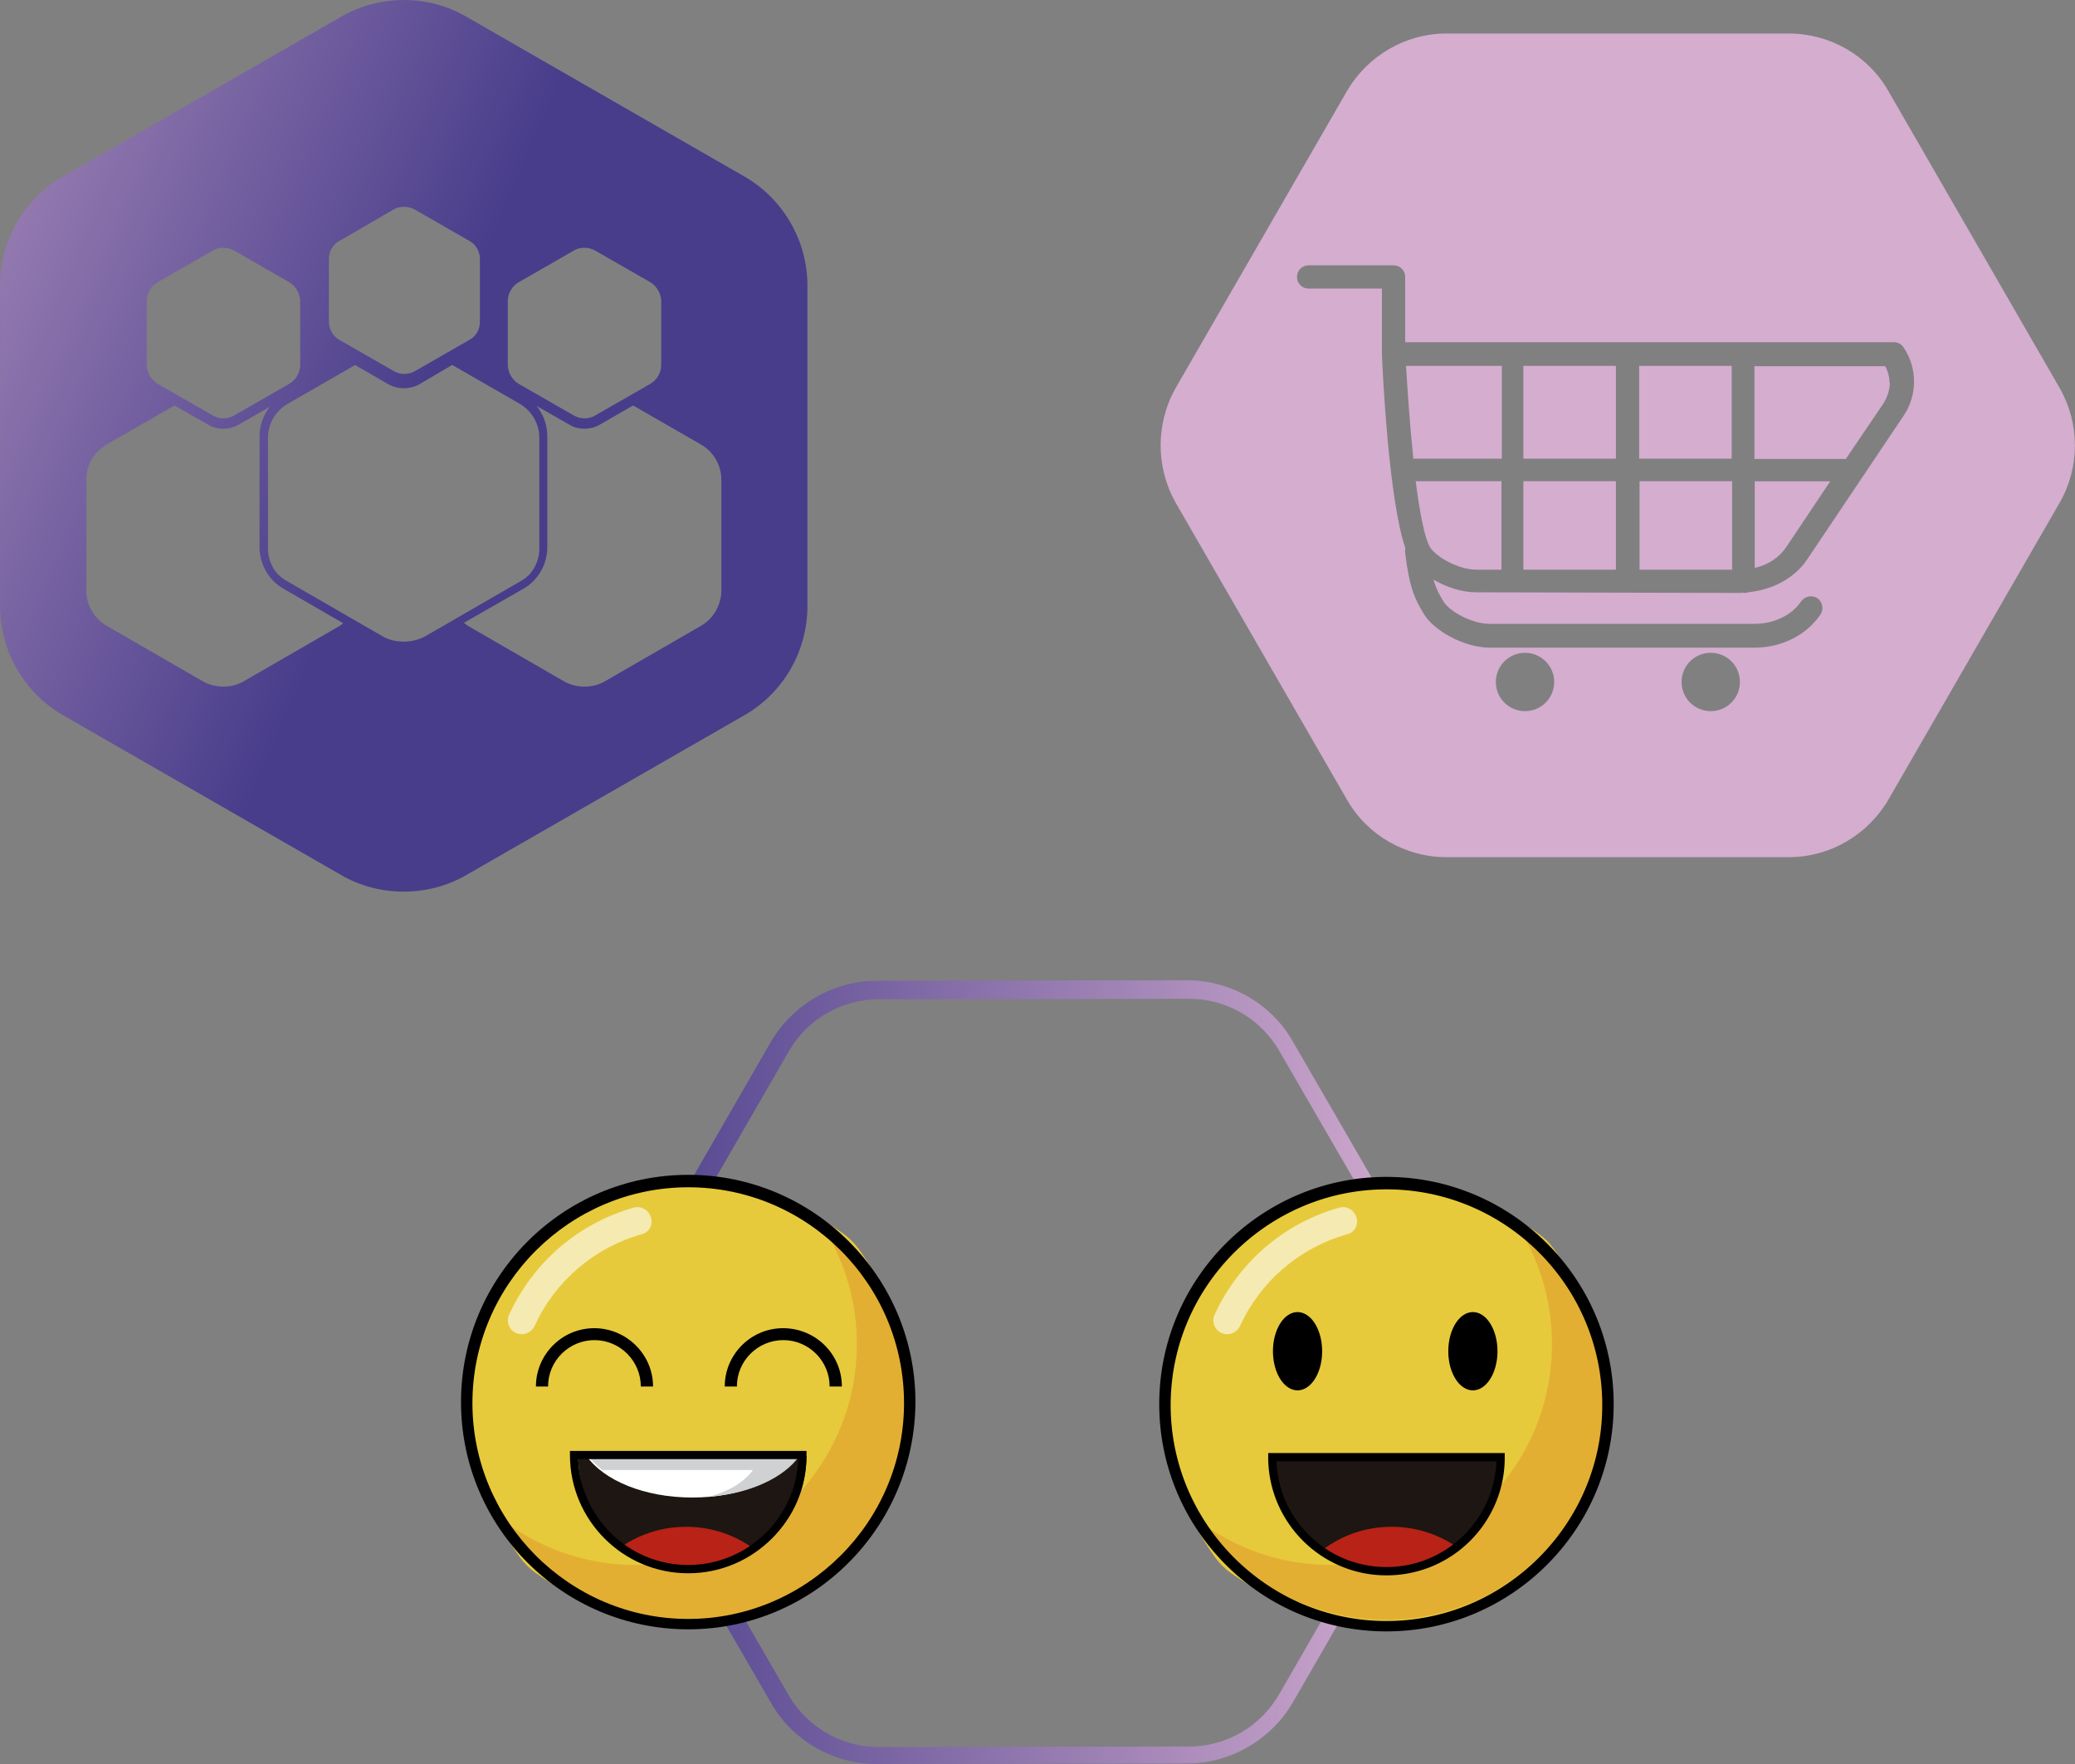 <svg width="200" height="170" enable-background="new 162.6 165.5 763.9 768.8" version="1.1" viewBox="163 166 200 170" xmlns="http://www.w3.org/2000/svg">
	<rect x="163" y="166" width="200" height="170" fill="#808080" stroke="none"/>
	<defs>
		<linearGradient id="SVGID_1_-3" x1="1426" x2="1426" y1="583" y2="898" gradientTransform="matrix(0 .26 -.26 0 452.7 -72.2)" gradientUnits="userSpaceOnUse">
			<stop stop-color="#d4adcf" offset="0"/>
			<stop stop-color="#483d8b" offset="1"/>
		</linearGradient>
		<linearGradient id="SVGID_2_" x1="26.4" x2="312" y1="208" y2="331" gradientTransform="matrix(.26 0 0 .26 -41 -43)" gradientUnits="userSpaceOnUse">
			<stop stop-color="#d4adcf" offset="0"/>
			<stop stop-color="#483d8b" offset="1"/>
		</linearGradient>
	</defs>
	<g transform="translate(-1.08 -.07)" stroke-width=".26">
		<g transform="translate(1.115 -.61)">
			<path d="m220.7 299c0-2.05 0.52-4.06 1.56-5.9l15-26c2.11-3.61 6.01-5.9 10.2-5.9l29.9-0.052c4.21 0 8.14 2.26 10.2 5.88l15 25.9c2.11 3.61 2.11 8.16 0.026 11.8l-15 26c-2.11 3.61-6.01 5.9-10.2 5.9l-29.9 0.052c-4.21 0-8.14-2.26-10.2-5.88l-15-25.9c-1.04-1.79-1.56-3.82-1.56-5.88zm81.9-0.156c0-1.72-0.468-3.48-1.35-5.02l-15-25.9c-1.79-3.09-5.15-5.02-8.71-4.99l-29.9 0.052c-3.56 0-6.89 1.92-8.68 5.07l-15 26c-1.79 3.09-1.79 6.97 0.026 10.1l15 25.9c1.79 3.09 5.15 5.02 8.71 4.99l29.9-0.052c3.56 0 6.89-1.92 8.68-5.07l15-26c0.884-1.56 1.33-3.3 1.33-5.04z" fill="url(#SVGID_1_-3)"/>
			<path d="m245.7 287c16 22.4-8.68 47.1-31.2 31.2-0.52-0.39-0.988-0.858-1.38-1.38-16-22.4 8.68-47.1 31.2-31.2 0.52 0.39 0.988 0.858 1.38 1.38z" fill="#e7ca3b"/>
			<path d="m241.7 284c2.42 3.46 3.85 7.67 3.85 12.2 0 11.8-9.57 21.3-21.3 21.3-4.52 0-8.74-1.43-12.2-3.85 3.85 5.54 10.3 9.13 17.5 9.13 11.8 0 21.3-9.57 21.3-21.3 0-7.28-3.59-13.6-9.13-17.5z" fill="#e3af33"/>
			<path d="m218.7 307c0 6.08 4.91 11 11 11s11-4.91 11-11z" fill="#1d1612"/>
			<path d="m235.7 316c-1.85-1.38-4.13-2.18-6.6-2.18-2.5 0-4.76 0.806-6.6 2.18 1.85 1.38 4.13 2.18 6.6 2.18s4.78-0.806 6.6-2.18z" fill="#b92216"/>
			<path d="m229.7 311c4.6 0 8.5-1.64 10.1-4h-20.3c1.69 2.37 5.59 4 10.2 4z" fill="#fff"/>
			<path d="m219.7 307c0.338 0.494 0.78 0.936 1.33 1.35h14.5c-0.806 1.14-2.34 2.08-4.26 2.57 3.98-0.286 7.31-1.85 8.76-3.95h-20.3z" fill="#d0d1d2"/>
			<path d="m225.7 284c-0.208-0.728-0.962-1.14-1.66-0.936-5.33 1.51-9.67 5.25-12 10.3-0.312 0.676-0.026 1.48 0.676 1.79 0.182 0.078 0.39 0.104 0.546 0.104 0.494 0 0.988-0.286 1.22-0.78 1.98-4.32 5.72-7.54 10.3-8.84 0.728-0.156 1.14-0.884 0.936-1.64z" enable-background="new    " fill="#fff" opacity=".6"/>
			<path d="m225.9 300.3h-1.17c0-2.44-1.98-4.47-4.47-4.47-2.44 0-4.47 1.98-4.47 4.47h-1.17c0-3.09 2.52-5.62 5.62-5.62s5.67 2.52 5.67 5.62zm18.2 0h-1.17c0-2.44-1.98-4.47-4.47-4.47-2.44 0-4.47 1.98-4.47 4.47h-1.17c0-3.09 2.52-5.62 5.62-5.62 3.15 0 5.67 2.52 5.67 5.62zm-14.8 23.4c-12.1 0-21.9-9.83-21.9-21.9 0-12.1 9.83-21.9 21.9-21.9 12.1 0 21.9 9.83 21.9 21.9-0.052 12.1-9.85 21.9-21.9 21.9zm0-42.6c-11.4 0-20.8 9.31-20.8 20.8 0 11.4 9.31 20.8 20.8 20.8 11.4 0 20.8-9.31 20.8-20.8s-9.33-20.8-20.8-20.8zm0 37.2c-6.27 0-11.4-5.1-11.4-11.4v-0.39h22.8v0.39c0 6.29-5.12 11.4-11.4 11.4zm-10.6-11c0.208 5.67 4.89 10.2 10.6 10.2 5.72 0 10.4-4.55 10.6-10.2z"/>
			<path d="m312.7 287c16 22.4-8.68 47.1-31.2 31.2-0.52-0.39-0.988-0.858-1.38-1.38-16-22.4 8.68-47.1 31.2-31.2 0.546 0.39 1.01 0.858 1.38 1.38z" fill="#e7ca3b"/>
			<path d="m308.7 284c2.42 3.46 3.85 7.67 3.85 12.2 0 11.8-9.57 21.3-21.3 21.3-4.52 0-8.74-1.43-12.2-3.85 3.85 5.54 10.3 9.13 17.5 9.13 11.8 0 21.3-9.57 21.3-21.3 0-7.28-3.59-13.6-9.13-17.5z" fill="#e3af33"/>
			<path d="m285.7 307c0 6.08 4.91 11 11 11s11-4.91 11-11z" fill="#1d1612"/>
			<path d="m303.7 316c-1.85-1.38-4.13-2.18-6.6-2.18-2.5 0-4.76 0.806-6.6 2.18 1.85 1.38 4.13 2.18 6.6 2.18 2.5 0 4.76-0.806 6.6-2.18z" fill="#b92216"/>
			<path d="m293.7 284c-0.208-0.728-0.962-1.14-1.66-0.936-5.33 1.51-9.67 5.25-12 10.3-0.312 0.676-0.026 1.48 0.676 1.79 0.182 0.078 0.39 0.104 0.546 0.104 0.494 0 0.988-0.286 1.22-0.78 1.98-4.32 5.72-7.54 10.3-8.84 0.728-0.156 1.14-0.884 0.936-1.64z" enable-background="new    " fill="#fff" opacity=".6"/>
			<path d="m290.4 296.9a2.37 3.77 0 0 1-2.37 3.77 2.37 3.77 0 0 1-2.37-3.77 2.37 3.77 0 0 1 2.37-3.77 2.37 3.77 0 0 1 2.37 3.77zm16.9 0a2.37 3.77 0 0 1-2.37 3.77 2.37 3.77 0 0 1-2.37-3.77 2.37 3.77 0 0 1 2.37-3.77 2.37 3.77 0 0 1 2.37 3.77zm-10.7 21.6c-6.27 0-11.4-5.1-11.4-11.4v-0.39h22.8v0.39c0.026 6.29-5.07 11.4-11.4 11.4zm-10.6-11c0.208 5.67 4.89 10.2 10.6 10.2 5.72 0 10.4-4.55 10.6-10.2zm10.6 16.4c-12.1 0-21.9-9.83-21.9-21.9 0-12.1 9.83-21.9 21.9-21.9 12.1 0 21.9 9.83 21.9 21.9s-9.83 21.9-21.9 21.9zm0-42.6c-11.4 0-20.8 9.31-20.8 20.8 0 11.4 9.31 20.8 20.8 20.8 11.4 0 20.8-9.31 20.8-20.8s-9.31-20.8-20.8-20.8z"/>
		</g>
		<path d="m303.5 169.3c-3.95 0-7.59 2.129-9.59 5.539l-16.5 28.6c-1.95 3.43-1.95 7.67 0 11.1l16.5 28.6c1.95 3.43 5.64 5.539 9.59 5.539h33c3.95 0 7.59-2.129 9.59-5.539l16.5-28.6c0.988-1.72 1.48-3.611 1.48-5.541v-0.019c0-1.9-0.494-3.819-1.48-5.539l-16.5-28.6c-1.95-3.43-5.64-5.539-9.59-5.539zm-13.29 22.34h8.189c0.626 0 1.119 0.495 1.119 1.119v6.291h47.1c0.39 0 0.728 0.182 0.935 0.494 0.672 0.99 1.01 2.129 1.01 3.299s-0.334 2.313-1.01 3.301l-9.33 13.9c-1.19 1.74-3.271 2.856-5.561 3.09-0.156 0.052-0.285 0.078-0.441 0.078-0.078 0-0.104-0.027-0.156-0.027-0.078 0-0.156 0.027-0.234 0.027l-25.46-0.061c-1.45 0-2.911-0.519-4.131-1.221 0.286 0.93 0.572 1.455 0.988 2.131 0.52 0.86 2.619 2.131 4.469 2.131h25.5c1.87 0 3.59-0.832 4.5-2.182 0.36-0.494 1.067-0.623 1.561-0.285 0.494 0.36 0.625 1.067 0.287 1.561-1.32 1.98-3.74 3.199-6.34 3.199h-25.5c-2.6 0-5.461-1.711-6.371-3.221-0.858-1.43-1.404-2.469-1.82-5.949-0.026-0.156 1e-3 -0.312 0.027-0.416-1.61-4.6-2.21-17.14-2.262-18.7v-6.32h-7.068c-0.626 0-1.121-0.495-1.121-1.121s0.497-1.119 1.121-1.119zm9.391 9.691c0.156 2.65 0.391 5.919 0.703 8.939h8.529v-8.939zm11.31 0v8.939h8.92v-8.939zm11.16 0v8.939h8.92v-8.939zm11.11 0.031v8.939h8.811l3.59-5.301c0.416-0.65 0.65-1.352 0.65-2.08h-0.033c0-0.55-0.156-1.091-0.416-1.559zm-32.65 11.08c0.39 3.02 0.852 5.488 1.398 6.398h0.01c0.54 0.86 2.651 2.131 4.471 2.131h2.391v-8.529zm10.38 0v8.529h8.92v-8.529zm11.2 0v8.529h8.922v-8.529zm11.1 0.01v8.35c1.28-0.29 2.344-0.993 3.02-1.98l4.26-6.369zm-22.14 16.53c1.54 0 2.811 1.251 2.811 2.811s-1.251 2.809-2.811 2.809-2.811-1.249-2.811-2.809 1.251-2.811 2.811-2.811zm17.9 0c1.56 0 2.811 1.251 2.811 2.811s-1.251 2.809-2.811 2.809-2.811-1.249-2.811-2.809 1.251-2.811 2.811-2.811z" fill="#d4adcf"/>
		<path transform="translate(163,166)" d="m40.01 0.07c-2.095 0-4.196 0.539-6.066 1.619l-26.8 15.4c-3.75 2.15-6.061 6.18-6.061 10.5v30.9c0 4.31 2.321 8.34 6.061 10.5l26.8 15.4c1.87 1.09 3.951 1.609 6.061 1.609 2.074-0.003 4.175-0.523 6.039-1.609l26.8-15.4c3.75-2.15 6.061-6.18 6.061-10.5v-30.9c0-4.31-2.321-8.34-6.061-10.5l-26.8-15.4c-1.85-1.08-3.938-1.619-6.033-1.619zm-0.006 19.93h0.004c0.337 0 0.703 0.078 1.041 0.26l5.299 3.041c0.598 0.33 0.986 1.007 0.986 1.709v6.08c0 0.731-0.362 1.383-0.986 1.721l-5.299 3.039c-0.6 0.338-1.408 0.338-1.98 0l-5.301-3.039c-0.598-0.34-0.988-1.019-0.988-1.721v-6.08c0-0.7 0.364-1.371 0.988-1.709l5.25-3.041c0.286-0.182 0.648-0.26 0.986-0.26zm-17.4 3.949c0.394 0 0.732 0.103 1.07 0.285l5.301 3.041c0.625 0.39 1.039 1.096 1.039 1.85v6.08c0 0.76-0.389 1.46-1.039 1.85l-5.301 3.041c-0.65 0.39-1.459 0.39-2.109 0l-5.301-3.041c-0.625-0.39-1.039-1.096-1.039-1.85v-6.08c0-0.76 0.389-1.46 1.039-1.85l5.301-3.041c0.313-0.208 0.649-0.285 1.039-0.285zm34.8 0c0.394 0 0.732 0.103 1.07 0.285l5.299 3.041c0.625 0.39 1.041 1.096 1.041 1.85v6.08c0 0.76-0.391 1.46-1.041 1.85l-5.299 3.041c-0.65 0.39-1.461 0.39-2.111 0l-5.299-3.041c-0.625-0.39-1.041-1.096-1.041-1.85v-6.08c0-0.76 0.391-1.46 1.041-1.85l5.299-3.041c0.313-0.208 0.651-0.285 1.041-0.285zm-12.74 11.29 6.5 3.74c1.174 0.68 1.9 1.931 1.9 3.281v10.7c0 0.95-0.375 1.835-0.994 2.52-0.21 0.188-0.424 0.376-0.67 0.521l-9.281 5.359c-0.65 0.364-1.379 0.545-2.109 0.545s-1.459-0.155-2.109-0.545l-9.281-5.359c-0.303-0.181-0.571-0.404-0.816-0.646-0.555-0.66-0.896-1.494-0.896-2.389v-10.7c0-1.36 0.73-2.603 1.9-3.279l6.5-3.74 3.188 1.846c0.91 0.52 2.11 0.52 3.02 0zm-26.76 3.906 3.279 1.873c0.83 0.494 1.975 0.494 2.859 0l3.041-1.75c-0.625 0.8-0.986 1.8-0.986 2.84v10.7c0 1.63 0.88 3.194 2.311 4l5.75 3.32c-0.107 0.079-0.199 0.178-0.315 0.246l-9.279 5.359c-1.17 0.676-2.73 0.676-3.93 0l-9.281-5.359c-1.195-0.7-1.949-1.981-1.949-3.381v-10.7c0-1.4 0.749-2.679 1.949-3.381zm44.2 0 6.553 3.77c1.197 0.7 1.949 1.979 1.949 3.379v10.7c0 1.35-0.749 2.679-1.949 3.381l-9.281 5.359c-1.17 0.676-2.73 0.676-3.93 0l-9.279-5.359c-0.136-0.08-0.245-0.191-0.369-0.285l5.721-3.279c0.179-0.101 0.349-0.213 0.51-0.336 0.161-0.123 0.313-0.255 0.455-0.398s0.273-0.295 0.395-0.455 0.232-0.326 0.332-0.5c0.1-0.174 0.191-0.355 0.268-0.541 0.077-0.185 0.141-0.375 0.193-0.57 0.052-0.195 0.092-0.393 0.119-0.594s0.041-0.404 0.041-0.609v-10.7c0-0.204-0.014-0.406-0.041-0.607-0.027-0.201-0.067-0.401-0.119-0.596-0.052-0.194-0.117-0.384-0.193-0.57-0.077-0.185-0.168-0.365-0.268-0.539-0.1-0.174-0.21-0.342-0.332-0.502-0.029-0.037-0.063-0.071-0.094-0.107l3.211 1.83c0.83 0.494 1.975 0.494 2.859 0z" fill="url(#SVGID_2_)"/>
	</g>
</svg>

